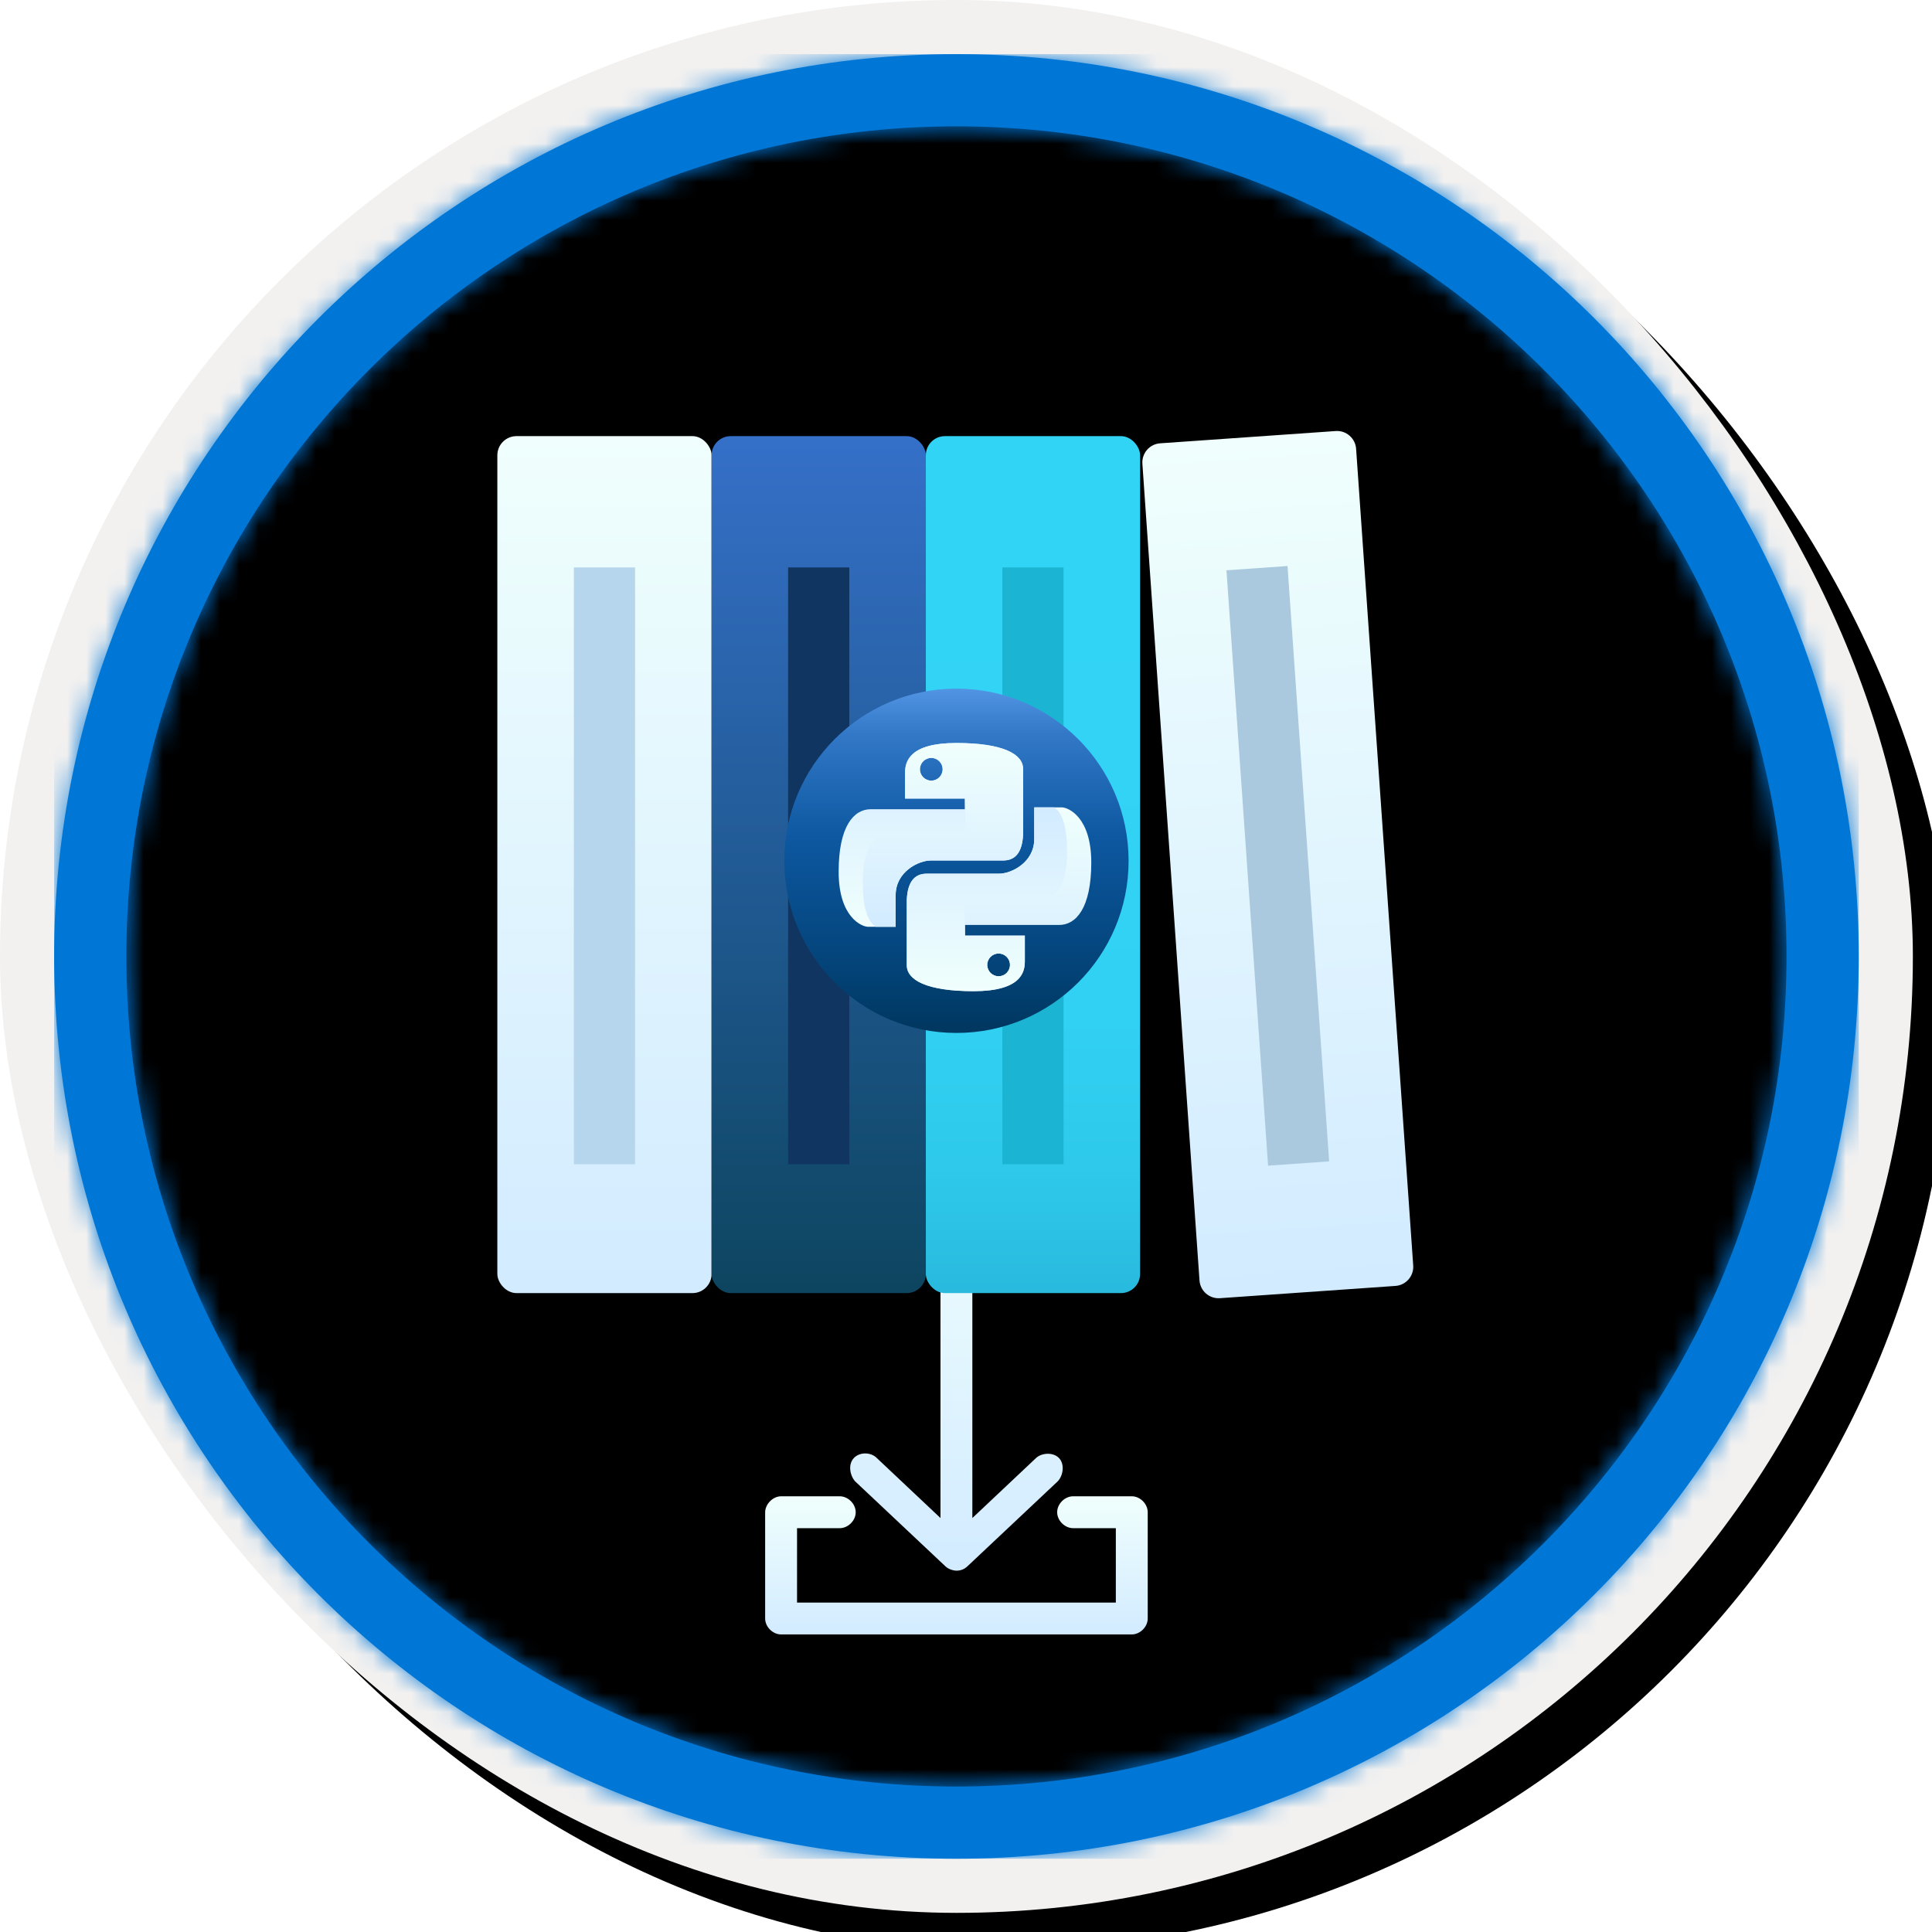 <?xml version="1.0" encoding="UTF-8"?>
<svg width="101px" height="101px" viewBox="0 0 101 101" version="1.1" xmlns="http://www.w3.org/2000/svg" xmlns:xlink="http://www.w3.org/1999/xlink">
    <!-- Generator: Sketch 64 (93537) - https://sketch.com -->
    <title>Take your first steps with Python/Import-Built-inStandard-Library-Modules-to-Python-programs</title>
    <desc>Created with Sketch.</desc>
    <defs>
        <rect id="path-1" x="0" y="0" width="94.34" height="94.34" rx="47.17"></rect>
        <linearGradient x1="77.83%" y1="11.2%" x2="-99.689%" y2="253.808%" id="linearGradient-3">
            <stop stop-color="#FFFFFF" offset="0%"></stop>
            <stop stop-color="#000000" stop-opacity="0.5" offset="100%"></stop>
        </linearGradient>
        <rect id="path-4" x="0" y="0" width="94.34" height="94.34"></rect>
        <rect id="path-5" x="0" y="0" width="100" height="100" rx="50"></rect>
        <filter x="-0.5%" y="-0.5%" width="102.0%" height="102.0%" filterUnits="objectBoundingBox" id="filter-6">
            <feOffset dx="1" dy="1" in="SourceAlpha" result="shadowOffsetOuter1"></feOffset>
            <feMorphology radius="4" operator="erode" in="SourceAlpha" result="shadowInner"></feMorphology>
            <feOffset dx="1" dy="1" in="shadowInner" result="shadowInner"></feOffset>
            <feComposite in="shadowOffsetOuter1" in2="shadowInner" operator="out" result="shadowOffsetOuter1"></feComposite>
            <feColorMatrix values="0 0 0 0 0   0 0 0 0 0   0 0 0 0 0  0 0 0 0.15 0" type="matrix" in="shadowOffsetOuter1"></feColorMatrix>
        </filter>
        <path d="M50,2.83 C76.051,2.83 97.17,23.949 97.17,50 C97.17,76.051 76.051,97.17 50,97.17 C23.949,97.17 2.83,76.051 2.83,50 C2.83,23.949 23.949,2.83 50,2.83 Z M50,6.604 C26.033,6.604 6.604,26.033 6.604,50 C6.604,73.967 26.033,93.396 50,93.396 C73.967,93.396 93.396,73.967 93.396,50 C93.396,26.033 73.967,6.604 50,6.604 Z" id="path-7"></path>
        <linearGradient x1="50%" y1="100%" x2="50%" y2="0%" id="linearGradient-9">
            <stop stop-color="#D2EBFF" offset="0%"></stop>
            <stop stop-color="#F0FFFD" offset="100%"></stop>
        </linearGradient>
        <linearGradient x1="50%" y1="100%" x2="50%" y2="0%" id="linearGradient-10">
            <stop stop-color="#D2EBFF" offset="0%"></stop>
            <stop stop-color="#F0FFFD" offset="100%"></stop>
        </linearGradient>
        <linearGradient x1="50%" y1="100%" x2="50%" y2="0%" id="linearGradient-11">
            <stop stop-color="#D2EBFF" offset="0%"></stop>
            <stop stop-color="#F0FFFD" offset="100%"></stop>
        </linearGradient>
        <linearGradient x1="50%" y1="0%" x2="50%" y2="100%" id="linearGradient-12">
            <stop stop-color="#3570C9" offset="0%"></stop>
            <stop stop-color="#0D4560" offset="100%"></stop>
        </linearGradient>
        <linearGradient x1="49.977%" y1="17.991%" x2="49.977%" y2="124.588%" id="linearGradient-13">
            <stop stop-color="#32D4F5" offset="0%"></stop>
            <stop stop-color="#31D1F3" offset="47%"></stop>
            <stop stop-color="#2EC9EB" offset="63%"></stop>
            <stop stop-color="#29BADE" offset="77%"></stop>
            <stop stop-color="#22A5CB" offset="89%"></stop>
            <stop stop-color="#198AB3" offset="100%"></stop>
            <stop stop-color="#198AB3" offset="100%"></stop>
        </linearGradient>
        <linearGradient x1="50%" y1="97.569%" x2="50%" y2="-5.31%" id="linearGradient-14">
            <stop stop-color="#003862" offset="0%"></stop>
            <stop stop-color="#034378" offset="16%"></stop>
            <stop stop-color="#0D58A1" offset="53%"></stop>
            <stop stop-color="#3278C7" offset="82%"></stop>
            <stop stop-color="#5EA0EF" offset="100%"></stop>
        </linearGradient>
        <linearGradient x1="50%" y1="100%" x2="50%" y2="0%" id="linearGradient-15">
            <stop stop-color="#F0FFFD" offset="0%"></stop>
            <stop stop-color="#D2EBFF" offset="100%"></stop>
        </linearGradient>
        <linearGradient x1="50%" y1="100%" x2="50%" y2="0%" id="linearGradient-16">
            <stop stop-color="#D2EBFF" offset="0%"></stop>
            <stop stop-color="#F0FFFD" offset="100%"></stop>
        </linearGradient>
    </defs>
    <g id="Badges" stroke="none" stroke-width="1" fill="none" fill-rule="evenodd">
        <g id="Take-your-first-steps-with-Python" transform="translate(-160, -890)">
            <g id="Take-your-first-steps-with-Python/Import-Built-inStandard-Library-Modules-to-Python-programs" transform="translate(160, 890)">
                <g id="Badge-Plates/Circle">
                    <g id="BG" transform="translate(2.83, 2.83)">
                        <mask id="mask-2" fill="white">
                            <use xlink:href="#path-1"></use>
                        </mask>
                        <g></g>
                        <g id="Colors/Microsoft-365/BG-Solid-Badge" mask="url(#mask-2)">
                            <g id="Rectangle">
                                <use fill="#0078D4" xlink:href="#path-4"></use>
                                <use fill-opacity="0.4" fill="url(#linearGradient-3)" xlink:href="#path-4"></use>
                            </g>
                        </g>
                    </g>
                    <g id="Border">
                        <g id="White-Border">
                            <use fill="black" fill-opacity="1" filter="url(#filter-6)" xlink:href="#path-5"></use>
                            <rect stroke="#F2F1F0" stroke-width="4" stroke-linejoin="square" x="2" y="2" width="96" height="96" rx="48"></rect>
                        </g>
                        <mask id="mask-8" fill="white">
                            <use xlink:href="#path-7"></use>
                        </mask>
                        <use id="Boarder" fill="#0078D4" fill-rule="nonzero" xlink:href="#path-7"></use>
                        <g id="Colors/Microsoft-365/Border" mask="url(#mask-8)" fill="#0076D7">
                            <g transform="translate(2.83, 2.83)" id="Microsoft-365/Border">
                                <rect x="0" y="0" width="94.34" height="94.34"></rect>
                            </g>
                        </g>
                    </g>
                </g>
                <g id="Group-3" transform="translate(40, 61)">
                    <path d="M-2.31198161e-06,18.056 L-2.31198161e-06,23.611 C-2.31198161e-06,24.047 0.397,24.444 0.833,24.444 L19.167,24.444 C19.603,24.444 20,24.047 20,23.611 L20,18.056 C20,17.619 19.603,17.222 19.167,17.222 L16.111,17.222 C15.671,17.216 15.266,17.615 15.266,18.056 C15.266,18.496 15.671,18.895 16.111,18.889 L18.333,18.889 L18.333,22.778 L1.667,22.778 L1.667,18.889 L3.889,18.889 C4.329,18.895 4.734,18.496 4.734,18.056 C4.734,17.615 4.329,17.216 3.889,17.222 L0.833,17.222 C0.379,17.225 -0.001,17.66 -2.31198161e-06,18.056 Z" id="Fill-1" fill="url(#linearGradient-9)"></path>
                    <path d="M9.999,21.111 C9.8,21.104 9.57,21.021 9.426,20.885 L4.704,16.441 C4.434,16.139 4.322,15.562 4.634,15.226 C4.942,14.894 5.54,14.905 5.85,15.234 L9.166,18.359 L9.166,0.833 C9.166,0.373 9.539,-6.94444444e-05 9.999,-6.94444444e-05 C10.459,-6.94444444e-05 10.832,0.373 10.832,0.833 L10.832,18.359 L14.148,15.234 C14.434,14.95 15.052,14.897 15.364,15.226 C15.675,15.553 15.575,16.152 15.294,16.441 L10.572,20.885 C10.41,21.037 10.221,21.111 9.999,21.111 L9.999,21.111 Z" id="Fill-2" fill="url(#linearGradient-10)"></path>
                </g>
                <g id="Group" transform="translate(26, 22)">
                    <rect id="Rectangle" fill="url(#linearGradient-11)" x="0" y="0.8" width="11.2" height="44.8" rx="1"></rect>
                    <rect id="Rectangle" fill="url(#linearGradient-12)" x="11.2" y="0.8" width="11.2" height="44.8" rx="1"></rect>
                    <rect id="Rectangle" fill="url(#linearGradient-13)" x="22.4" y="0.8" width="11.2" height="44.8" rx="1"></rect>
                    <path d="M36.2,0.8 L45.4,0.8 C45.952,0.8 46.4,1.248 46.4,1.8 L46.4,44.6 C46.4,45.152 45.952,45.6 45.4,45.6 L36.2,45.6 C35.648,45.6 35.2,45.152 35.2,44.6 L35.2,1.8 C35.2,1.248 35.648,0.8 36.2,0.8 Z" id="Rectangle" fill="url(#linearGradient-11)" transform="translate(40.8, 23.2) rotate(-4) translate(-40.8, -23.2) "></path>
                    <rect id="Rectangle" fill="#B6D6ED" x="4" y="7.664" width="3.2" height="31.2"></rect>
                    <rect id="Rectangle" fill="#113561" x="15.2" y="7.664" width="3.2" height="31.2"></rect>
                    <rect id="Rectangle" fill="#1BB5D3" x="26.4" y="7.664" width="3.2" height="31.2"></rect>
                    <polygon id="Rectangle" fill="#ABC9DE" transform="translate(40.8, 23.264) rotate(-4) translate(-40.8, -23.264) " points="39.2 7.664 42.4 7.664 42.4 38.864 39.2 38.864"></polygon>
                </g>
                <g id="Group-2" transform="translate(41, 36)">
                    <circle id="Oval" fill="url(#linearGradient-14)" cx="9" cy="9" r="9"></circle>
                    <g id="python" transform="translate(2.842, 2.842)" fill-rule="nonzero">
                        <path d="M6.151,0 C8.604,0 9.643,0.585 9.643,1.354 L9.643,4.77 C9.605,5.685 9.259,6.142 8.604,6.142 L4.821,6.142 C4.181,6.142 2.981,6.726 2.981,7.952 L2.981,9.609 L1.54,9.609 C1.213,9.609 0,9.113 0,6.726 C0,4.338 0.8,3.462 1.677,3.462 L6.6,3.462 L6.6,2.904 L3.473,2.904 L3.473,1.552 C3.473,0.974 3.699,0 6.151,0 Z M4.843,0.78 C4.515,0.78 4.249,1.046 4.249,1.374 C4.249,1.702 4.515,1.968 4.843,1.968 C5.171,1.968 5.437,1.702 5.437,1.374 C5.437,1.046 5.171,0.78 4.843,0.78 L4.843,0.78 Z" id="Combined-Shape" fill="url(#linearGradient-15)"></path>
                        <path d="M6.151,0 C8.604,0 9.643,0.585 9.643,1.354 L9.643,4.77 C9.605,5.685 9.259,6.142 8.604,6.142 L4.821,6.142 C4.181,6.142 2.981,6.726 2.981,7.952 L2.981,9.609 L1.936,9.609 C1.487,9.308 1.262,8.533 1.262,7.286 C1.262,6.341 1.429,4.805 2.623,4.805 L4.821,4.805 C5.406,4.805 6.009,4.793 6.632,4.77 L6.6,2.904 L3.473,2.904 L3.473,1.552 C3.473,0.974 3.699,0 6.151,0 Z M4.843,0.78 C4.515,0.78 4.249,1.046 4.249,1.374 C4.249,1.702 4.515,1.968 4.843,1.968 C5.171,1.968 5.437,1.702 5.437,1.374 C5.437,1.046 5.171,0.78 4.843,0.78 L4.843,0.78 Z" id="Combined-Shape" fill="url(#linearGradient-16)"></path>
                        <path d="M9.715,3.366 C12.168,3.366 13.206,3.95 13.206,4.72 L13.206,8.135 C13.169,9.051 12.822,9.508 12.168,9.508 L8.385,9.508 C7.744,9.508 6.544,10.091 6.544,11.318 L6.544,12.975 L5.103,12.975 C4.777,12.975 3.563,12.479 3.563,10.091 C3.563,7.704 4.363,6.828 5.24,6.828 L10.163,6.828 L10.163,6.27 L7.036,6.27 L7.036,4.918 C7.036,4.339 7.261,3.366 9.715,3.366 Z M8.406,4.146 C8.078,4.146 7.813,4.412 7.813,4.74 C7.813,5.068 8.078,5.334 8.406,5.334 C8.734,5.334 9,5.068 9,4.74 C9,4.412 8.734,4.146 8.406,4.146 L8.406,4.146 Z" id="Combined-Shape" fill="url(#linearGradient-15)" transform="translate(8.385, 8.17) rotate(180) translate(-8.385, -8.17) "></path>
                        <path d="M8.452,3.366 C10.905,3.366 11.944,3.95 11.944,4.72 L11.944,8.135 C11.906,9.051 11.56,9.508 10.905,9.508 L7.122,9.508 C6.481,9.508 5.281,10.091 5.281,11.318 L5.281,12.975 L4.236,12.975 C3.787,12.673 3.563,11.899 3.563,10.652 C3.563,9.706 3.73,8.17 4.924,8.17 L7.122,8.17 C7.707,8.17 8.31,8.159 8.932,8.135 L8.901,6.27 L5.773,6.27 L5.773,4.918 C5.773,4.339 5.999,3.366 8.452,3.366 L8.452,3.366 Z M7.144,4.146 C6.816,4.146 6.55,4.412 6.55,4.74 C6.55,5.068 6.816,5.334 7.144,5.334 C7.472,5.334 7.738,5.068 7.738,4.74 C7.738,4.412 7.472,4.146 7.144,4.146 L7.144,4.146 Z" id="Combined-Shape" fill="url(#linearGradient-16)" transform="translate(7.753, 8.17) rotate(180) translate(-7.753, -8.17) "></path>
                    </g>
                </g>
            </g>
        </g>
    </g>
</svg>